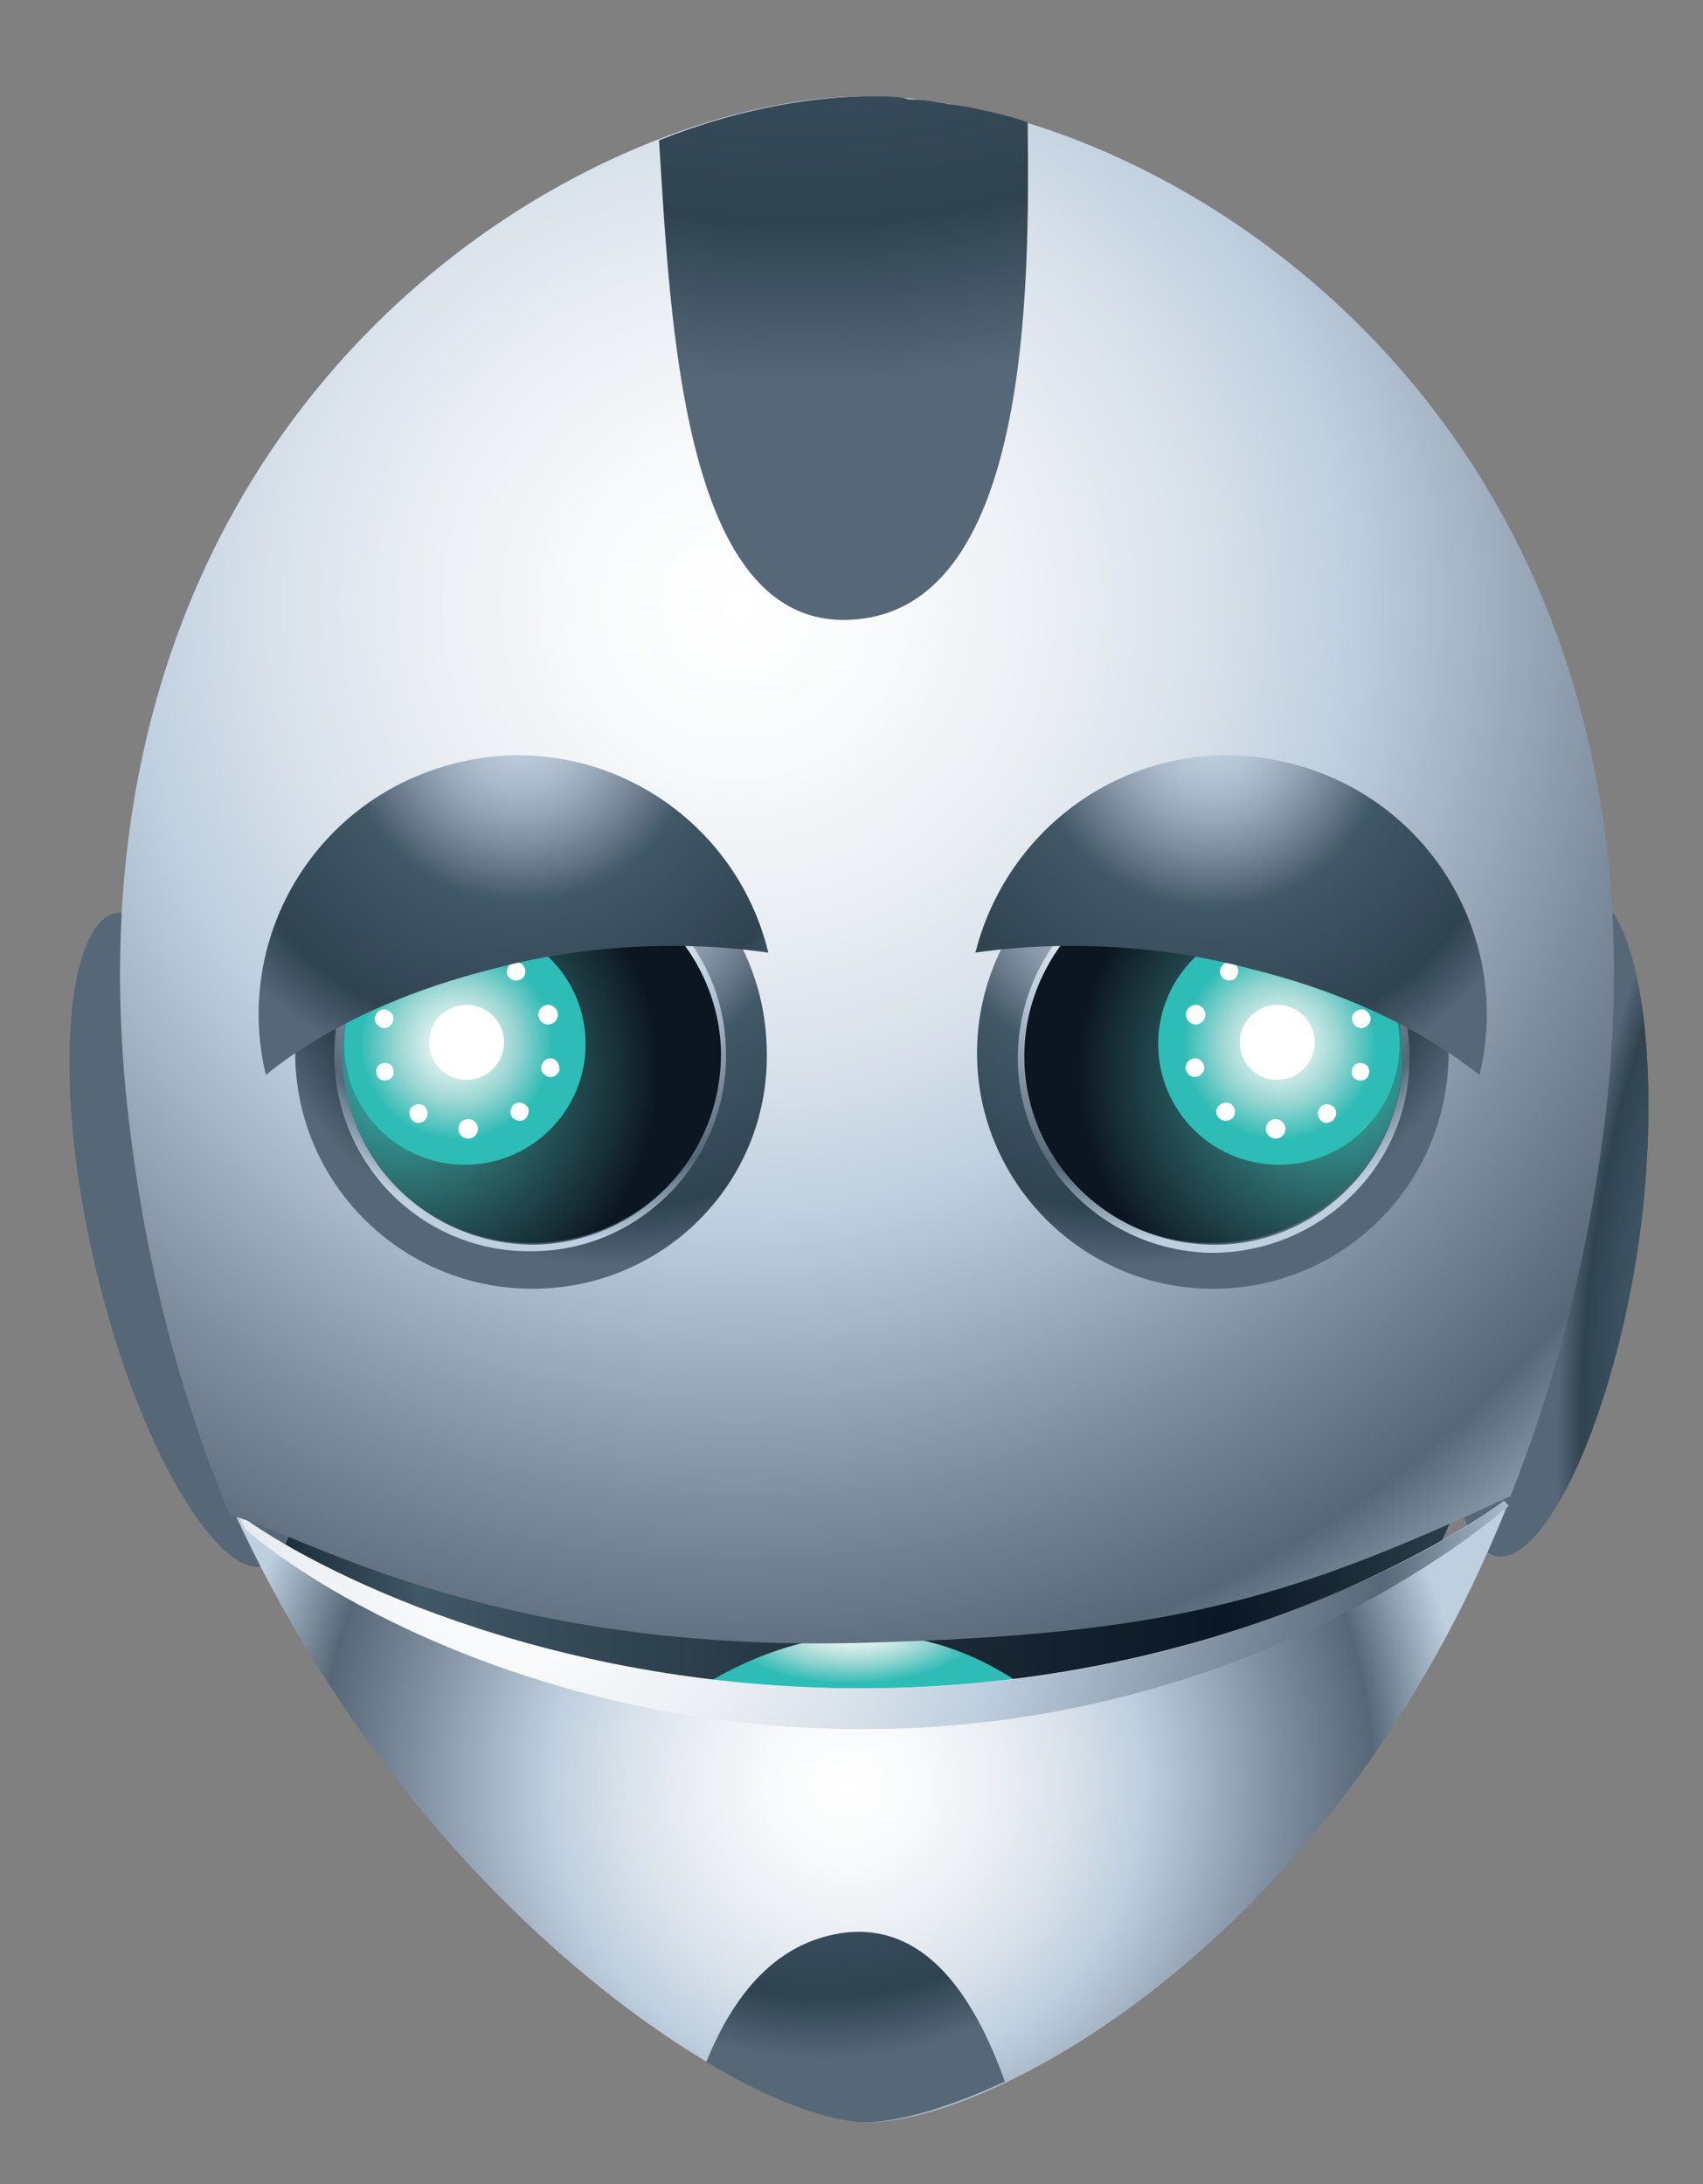 <?xml version="1.0" encoding="utf-8"?>
<!-- Generator: Adobe Illustrator 18.1.1, SVG Export Plug-In . SVG Version: 6.00 Build 0)  -->
<svg version="1.1" id="Layer_1" xmlns="http://www.w3.org/2000/svg" xmlns:xlink="http://www.w3.org/1999/xlink" x="0px" y="0px"
	 viewBox="0 0 104.4 133.9" enable-background="new 0 0 104.4 133.9" xml:space="preserve">
<rect x="0" y="0" width="104.4" height="133.9" fill="#808080" stroke="none"/>
<g>
	<linearGradient id="SVGID_1_" gradientUnits="userSpaceOnUse" x1="9.574" y1="67.372" x2="95.847" y2="67.372">
		<stop  offset="3.030300e-002" style="stop-color:#0E1E2B"/>
		<stop  offset="5.515461e-002" style="stop-color:#132330"/>
		<stop  offset="9.714055e-002" style="stop-color:#1F303D"/>
		<stop  offset="0.151" style="stop-color:#324654"/>
		<stop  offset="0.188" style="stop-color:#415867"/>
		<stop  offset="0.318" style="stop-color:#324653"/>
		<stop  offset="0.518" style="stop-color:#1E2E3A"/>
		<stop  offset="0.671" style="stop-color:#101F2B"/>
		<stop  offset="0.758" style="stop-color:#0A1825"/>
		<stop  offset="0.793" style="stop-color:#101E2B"/>
		<stop  offset="0.853" style="stop-color:#1C2C38"/>
		<stop  offset="0.93" style="stop-color:#2E414E"/>
		<stop  offset="1" style="stop-color:#415867"/>
	</linearGradient>
	<path fill="url(#SVGID_1_)" d="M52.9,7.2L52.9,7.2c-0.1,0-0.1,0-0.2,0c-0.1,0-0.1,0-0.2,0v0C35.4,7.5,4.9,26.5,10.2,68.8
		c5.3,42.1,33.2,58.3,42.4,58.7v0c0.1,0,0.1,0,0.2,0c0.1,0,0.1,0,0.2,0v0c9.2-0.4,37.1-16.6,42.4-58.7C100.5,26.5,70,7.5,52.9,7.2z"
		/>
	
		<radialGradient id="SVGID_2_" cx="46.752" cy="14723.585" r="12.193" gradientTransform="matrix(1.003 -2.700000e-002 3.110000e-002 0.418 -452.505 -6053.226)" gradientUnits="userSpaceOnUse">
		<stop  offset="6.060610e-003" style="stop-color:#FFFFFF"/>
		<stop  offset="7.911827e-002" style="stop-color:#F0F8F7"/>
		<stop  offset="0.213" style="stop-color:#CFEBE8"/>
		<stop  offset="0.392" style="stop-color:#99D6D3"/>
		<stop  offset="0.608" style="stop-color:#3BBEB8"/>
		<stop  offset="0.624" style="stop-color:#2EBDB6"/>
	</radialGradient>
	<path fill="url(#SVGID_2_)" d="M69.9,111c0,0-6.3-11-16.9-10.8c-10.6,0.3-17.6,10.1-17.6,10.1L69.9,111z"/>
	
		<radialGradient id="SVGID_3_" cx="-1036.324" cy="-37193.832" r="30.224" gradientTransform="matrix(-0.121 0.993 -0.3 -3.660000e-002 -11178.392 -253.646)" gradientUnits="userSpaceOnUse">
		<stop  offset="0" style="stop-color:#BECFDF"/>
		<stop  offset="8.263332e-002" style="stop-color:#B9CAD9"/>
		<stop  offset="0.165" style="stop-color:#ABBBCB"/>
		<stop  offset="0.246" style="stop-color:#96A6B6"/>
		<stop  offset="0.328" style="stop-color:#7D8C9C"/>
		<stop  offset="0.409" style="stop-color:#5F7080"/>
		<stop  offset="0.479" style="stop-color:#415867"/>
		<stop  offset="0.678" style="stop-color:#384D5C"/>
		<stop  offset="0.849" style="stop-color:#2F4350"/>
		<stop  offset="1" style="stop-color:#566778"/>
	</radialGradient>
	<path fill="url(#SVGID_3_)" d="M100.5,75.9c-1.6,11.2-5.8,19.9-8.7,19.5c-2.9-0.4-4.1-9.8-2.5-21c1.6-11.2,5.2-20,8.1-19.5
		C100.3,55.2,102,64.7,100.5,75.9z"/>
	<g>
		
			<radialGradient id="SVGID_4_" cx="-1036.324" cy="-37193.832" r="30.224" gradientTransform="matrix(-0.121 0.993 -0.3 -3.660000e-002 -11178.392 -253.646)" gradientUnits="userSpaceOnUse">
			<stop  offset="0" style="stop-color:#BECFDF"/>
			<stop  offset="8.263332e-002" style="stop-color:#B9CAD9"/>
			<stop  offset="0.165" style="stop-color:#ABBBCB"/>
			<stop  offset="0.246" style="stop-color:#96A6B6"/>
			<stop  offset="0.328" style="stop-color:#7D8C9C"/>
			<stop  offset="0.409" style="stop-color:#5F7080"/>
			<stop  offset="0.479" style="stop-color:#415867"/>
			<stop  offset="0.678" style="stop-color:#384D5C"/>
			<stop  offset="0.849" style="stop-color:#2F4350"/>
			<stop  offset="1" style="stop-color:#566778"/>
		</radialGradient>
		<path fill="url(#SVGID_4_)" d="M100.5,75.9c-1.6,11.2-5.8,19.9-8.7,19.5c-2.9-0.4-4.1-9.8-2.5-21c1.6-11.2,5.2-20,8.1-19.5
			C100.3,55.2,102,64.7,100.5,75.9z"/>
	</g>
	
		<radialGradient id="SVGID_5_" cx="-1669.036" cy="-49680.785" r="30.226" gradientTransform="matrix(0.206 0.979 0.295 -6.230000e-002 15033.629 -1381.698)" gradientUnits="userSpaceOnUse">
		<stop  offset="0" style="stop-color:#BECFDF"/>
		<stop  offset="8.263332e-002" style="stop-color:#B9CAD9"/>
		<stop  offset="0.165" style="stop-color:#ABBBCB"/>
		<stop  offset="0.246" style="stop-color:#96A6B6"/>
		<stop  offset="0.328" style="stop-color:#7D8C9C"/>
		<stop  offset="0.409" style="stop-color:#5F7080"/>
		<stop  offset="0.479" style="stop-color:#415867"/>
		<stop  offset="0.678" style="stop-color:#384D5C"/>
		<stop  offset="0.849" style="stop-color:#2F4350"/>
		<stop  offset="1" style="stop-color:#566778"/>
	</radialGradient>
	<path fill="url(#SVGID_5_)" d="M5.8,77.4c2.5,11,7.5,19.3,10.3,18.6c2.9-0.7,3.2-10.1,0.7-21.2c-2.5-11-6.9-19.4-9.8-18.8
		C4.1,56.8,3.2,66.4,5.8,77.4z"/>
	<g>
		
			<radialGradient id="SVGID_6_" cx="-1669.036" cy="-49680.785" r="30.226" gradientTransform="matrix(0.206 0.979 0.295 -6.230000e-002 15033.629 -1381.698)" gradientUnits="userSpaceOnUse">
			<stop  offset="0" style="stop-color:#BECFDF"/>
			<stop  offset="8.263332e-002" style="stop-color:#B9CAD9"/>
			<stop  offset="0.165" style="stop-color:#ABBBCB"/>
			<stop  offset="0.246" style="stop-color:#96A6B6"/>
			<stop  offset="0.328" style="stop-color:#7D8C9C"/>
			<stop  offset="0.409" style="stop-color:#5F7080"/>
			<stop  offset="0.479" style="stop-color:#415867"/>
			<stop  offset="0.678" style="stop-color:#384D5C"/>
			<stop  offset="0.849" style="stop-color:#2F4350"/>
			<stop  offset="1" style="stop-color:#566778"/>
		</radialGradient>
		<path fill="url(#SVGID_6_)" d="M5.8,77.4c2.5,11,7.5,19.3,10.3,18.6c2.9-0.7,3.2-10.1,0.7-21.2c-2.5-11-6.9-19.4-9.8-18.8
			C4.1,56.8,3.2,66.4,5.8,77.4z"/>
	</g>
	<radialGradient id="SVGID_7_" cx="51.895" cy="109.379" r="38.001" gradientUnits="userSpaceOnUse">
		<stop  offset="0" style="stop-color:#FFFFFF"/>
		<stop  offset="0.122" style="stop-color:#F8FAFB"/>
		<stop  offset="0.244" style="stop-color:#EBEFF4"/>
		<stop  offset="0.365" style="stop-color:#D8E1EA"/>
		<stop  offset="0.479" style="stop-color:#BECFDF"/>
		<stop  offset="0.553" style="stop-color:#AABACA"/>
		<stop  offset="0.701" style="stop-color:#7F8E9E"/>
		<stop  offset="0.849" style="stop-color:#566778"/>
		<stop  offset="1" style="stop-color:#BECFDF"/>
	</radialGradient>
	<path fill="url(#SVGID_7_)" d="M92.4,92.3L92.2,92c0,0-15,11.5-39.5,11.5c-19.7,0-33.9-7.4-38.3-10.7c11.1,24.1,31.1,37,38.6,37.3
		v0c0.1,0,0.1,0,0.2,0c0.1,0,0.1,0,0.2,0v0C61.1,129.9,81.7,119,92.4,92.3z"/>
	<radialGradient id="SVGID_8_" cx="32.306" cy="94.225" r="61.897" gradientUnits="userSpaceOnUse">
		<stop  offset="0" style="stop-color:#FFFFFF"/>
		<stop  offset="0.122" style="stop-color:#F8FAFB"/>
		<stop  offset="0.244" style="stop-color:#EBEFF4"/>
		<stop  offset="0.365" style="stop-color:#D8E1EA"/>
		<stop  offset="0.479" style="stop-color:#BECFDF"/>
		<stop  offset="0.553" style="stop-color:#AABACA"/>
		<stop  offset="0.701" style="stop-color:#7F8E9E"/>
		<stop  offset="0.849" style="stop-color:#566778"/>
		<stop  offset="1" style="stop-color:#BECFDF"/>
	</radialGradient>
	<path fill="url(#SVGID_8_)" d="M52.9,106c24.5,0,39.6-13.7,39.6-13.7L92.2,92c0,0-14.8,11.5-39.3,11.5c-19.7,0-33.9-7.4-38.3-10.7
		c0.1,0.3,0.3,0.6,0.4,0.9C19.8,97.9,33.8,106,52.9,106z"/>
	<radialGradient id="SVGID_9_" cx="45.201" cy="37.07" r="78.751" gradientUnits="userSpaceOnUse">
		<stop  offset="0" style="stop-color:#FFFFFF"/>
		<stop  offset="0.122" style="stop-color:#F8FAFB"/>
		<stop  offset="0.244" style="stop-color:#EBEFF4"/>
		<stop  offset="0.365" style="stop-color:#D8E1EA"/>
		<stop  offset="0.479" style="stop-color:#BECFDF"/>
		<stop  offset="0.553" style="stop-color:#AABACA"/>
		<stop  offset="0.701" style="stop-color:#7F8E9E"/>
		<stop  offset="0.849" style="stop-color:#566778"/>
		<stop  offset="1" style="stop-color:#BECFDF"/>
	</radialGradient>
	<path fill="url(#SVGID_9_)" d="M53.3,5.9L53.3,5.9c-0.1,0-0.1,0-0.2,0c-0.1,0-0.1,0-0.2,0v0C34.8,6.1,2.4,25.8,8,69.5
		c1.1,8.9,3.3,16.7,6.1,23.4c3.8,0.8,15.7,8.5,39,7.8c18.3-0.5,25.5-2.5,39.1-8.8c0.1-0.1,0.3-0.1,0.4-0.2
		c2.6-6.5,4.6-13.9,5.7-22.3C103.9,25.8,71.5,6.1,53.3,5.9z"/>
	<radialGradient id="SVGID_10_" cx="49.179" cy="-40.823" r="64.2" gradientUnits="userSpaceOnUse">
		<stop  offset="0" style="stop-color:#BECFDF"/>
		<stop  offset="8.263332e-002" style="stop-color:#B9CAD9"/>
		<stop  offset="0.165" style="stop-color:#ABBBCB"/>
		<stop  offset="0.246" style="stop-color:#96A6B6"/>
		<stop  offset="0.328" style="stop-color:#7D8C9C"/>
		<stop  offset="0.409" style="stop-color:#5F7080"/>
		<stop  offset="0.479" style="stop-color:#415867"/>
		<stop  offset="0.678" style="stop-color:#384D5C"/>
		<stop  offset="0.849" style="stop-color:#2F4350"/>
		<stop  offset="1" style="stop-color:#566778"/>
	</radialGradient>
	<path fill="url(#SVGID_10_)" d="M51.7,38C63.3,38,63.1,17.2,63,7.5c-0.8-0.3-1.7-0.5-2.5-0.7c0,0-0.1,0-0.1,0
		c-0.7-0.2-1.4-0.3-2.1-0.4c-0.2,0-0.4-0.1-0.6-0.1c-0.6-0.1-1.1-0.2-1.7-0.2c-0.2,0-0.4,0-0.6-0.1c-0.7-0.1-1.4-0.1-2.1-0.1v0
		c-0.1,0-0.1,0-0.2,0c-0.1,0-0.1,0-0.2,0v0c-3.7,0.1-8,0.9-12.5,2.7C41.1,19.5,41.8,38,51.7,38z"/>
	<radialGradient id="SVGID_11_" cx="50.393" cy="101.441" r="24.752" gradientUnits="userSpaceOnUse">
		<stop  offset="0" style="stop-color:#BECFDF"/>
		<stop  offset="8.263332e-002" style="stop-color:#B9CAD9"/>
		<stop  offset="0.165" style="stop-color:#ABBBCB"/>
		<stop  offset="0.246" style="stop-color:#96A6B6"/>
		<stop  offset="0.328" style="stop-color:#7D8C9C"/>
		<stop  offset="0.409" style="stop-color:#5F7080"/>
		<stop  offset="0.479" style="stop-color:#415867"/>
		<stop  offset="0.678" style="stop-color:#384D5C"/>
		<stop  offset="0.849" style="stop-color:#2F4350"/>
		<stop  offset="1" style="stop-color:#566778"/>
	</radialGradient>
	<path fill="url(#SVGID_11_)" d="M51.6,118.5c-4,0.6-6.6,3.7-8.3,7.9c4,2.4,7.4,3.6,9.6,3.7v0c0.1,0,0.1,0,0.2,0c0.1,0,0.1,0,0.2,0
		v0c2-0.1,4.9-0.9,8.3-2.5C59.6,122,56.5,117.8,51.6,118.5z"/>
	<g>
		<g>
			
				<radialGradient id="SVGID_12_" cx="76.204" cy="58.306" r="26.592" gradientTransform="matrix(1 2.540000e-002 -2.540000e-002 1 6.884 5.412)" gradientUnits="userSpaceOnUse">
				<stop  offset="0" style="stop-color:#2EBDB6"/>
				<stop  offset="8.765366e-002" style="stop-color:#33A19D"/>
				<stop  offset="0.271" style="stop-color:#2D6B6C"/>
				<stop  offset="0.532" style="stop-color:#14252E"/>
				<stop  offset="0.584" style="stop-color:#0B1622"/>
			</radialGradient>
			<circle fill="url(#SVGID_12_)" cx="74.2" cy="64.5" r="13.1"/>
			
				<radialGradient id="SVGID_13_" cx="62.962" cy="46.97" r="23.652" gradientTransform="matrix(1 2.540000e-002 -2.540000e-002 1 6.884 5.412)" gradientUnits="userSpaceOnUse">
				<stop  offset="0" style="stop-color:#BECFDF"/>
				<stop  offset="8.263332e-002" style="stop-color:#B9CAD9"/>
				<stop  offset="0.165" style="stop-color:#ABBBCB"/>
				<stop  offset="0.246" style="stop-color:#96A6B6"/>
				<stop  offset="0.328" style="stop-color:#7D8C9C"/>
				<stop  offset="0.409" style="stop-color:#5F7080"/>
				<stop  offset="0.479" style="stop-color:#415867"/>
				<stop  offset="0.678" style="stop-color:#384D5C"/>
				<stop  offset="0.849" style="stop-color:#2F4350"/>
				<stop  offset="1" style="stop-color:#566778"/>
			</radialGradient>
			<path fill="url(#SVGID_13_)" d="M74,79c-8-0.2-14.3-6.9-14.1-14.8c0.2-8,6.9-14.3,14.8-14.1c8,0.2,14.3,6.9,14.1,14.8
				C88.6,72.9,82,79.2,74,79z M74.6,52.8c-6.5-0.2-11.9,5-12,11.4c-0.2,6.5,5,11.9,11.4,12c6.5,0.2,11.9-5,12-11.4
				C86.2,58.4,81.1,53,74.6,52.8z"/>
			
				<radialGradient id="SVGID_14_" cx="73.008" cy="56.73" r="7.402" gradientTransform="matrix(1 2.540000e-002 -2.540000e-002 1 6.884 5.412)" gradientUnits="userSpaceOnUse">
				<stop  offset="0" style="stop-color:#FFFFFF"/>
				<stop  offset="9.311280e-002" style="stop-color:#F0F8F7"/>
				<stop  offset="0.264" style="stop-color:#CFEBE8"/>
				<stop  offset="0.492" style="stop-color:#99D6D3"/>
				<stop  offset="0.767" style="stop-color:#3BBEB8"/>
				<stop  offset="0.788" style="stop-color:#2EBDB6"/>
			</radialGradient>
			<circle fill="url(#SVGID_14_)" cx="78.4" cy="64" r="7.4"/>
			<g>
				<circle fill="#FFFFFF" cx="78.3" cy="63.9" r="2.3"/>
				<g>
					<circle fill="#FFFFFF" cx="78.5" cy="58.6" r="0.6"/>
					<path fill="#FFFFFF" d="M75.8,59.2c0.2,0.3,0.1,0.6-0.1,0.8c-0.3,0.2-0.6,0.1-0.8-0.1c-0.2-0.3-0.1-0.6,0.1-0.8
						C75.3,58.9,75.6,59,75.8,59.2z"/>
					<circle fill="#FFFFFF" cx="73.3" cy="62.2" r="0.6"/>
					<path fill="#FFFFFF" d="M73.1,64.9c0.3-0.1,0.6,0.1,0.7,0.4c0.1,0.3-0.1,0.6-0.4,0.7c-0.3,0.1-0.6-0.1-0.7-0.4
						C72.6,65.3,72.8,65,73.1,64.9z"/>
					<path fill="#FFFFFF" d="M74.7,67.8c0.2-0.2,0.5-0.3,0.8-0.1c0.2,0.2,0.3,0.5,0.1,0.8c-0.2,0.2-0.5,0.3-0.8,0.1
						C74.5,68.4,74.5,68,74.7,67.8z"/>
					<circle fill="#FFFFFF" cx="78.2" cy="69.2" r="0.6"/>
					<path fill="#FFFFFF" d="M80.9,68.6c-0.2-0.3-0.1-0.6,0.1-0.8c0.3-0.2,0.6-0.1,0.8,0.1c0.2,0.3,0.1,0.6-0.1,0.8
						C81.4,68.9,81.1,68.9,80.9,68.6z"/>
					<path fill="#FFFFFF" d="M83.2,66.2c-0.3-0.1-0.4-0.4-0.3-0.7c0.1-0.3,0.4-0.4,0.7-0.3c0.3,0.1,0.4,0.4,0.3,0.7
						C83.8,66.2,83.5,66.3,83.2,66.2z"/>
					<path fill="#FFFFFF" d="M83.6,63c-0.3,0.1-0.6-0.1-0.7-0.4c-0.1-0.3,0.1-0.6,0.4-0.7c0.3-0.1,0.6,0.1,0.7,0.4
						C84.1,62.6,83.9,62.9,83.6,63z"/>
					<path fill="#FFFFFF" d="M82,60.1c-0.2,0.2-0.5,0.3-0.8,0.1c-0.2-0.2-0.3-0.5-0.1-0.8c0.2-0.2,0.5-0.3,0.8-0.1
						C82.2,59.5,82.2,59.8,82,60.1z"/>
				</g>
			</g>
			
				<radialGradient id="SVGID_15_" cx="66.181" cy="48.809" r="20.127" gradientTransform="matrix(1 2.540000e-002 -2.540000e-002 1 6.884 5.412)" gradientUnits="userSpaceOnUse">
				<stop  offset="0" style="stop-color:#FFFFFF"/>
				<stop  offset="0.122" style="stop-color:#F8FAFB"/>
				<stop  offset="0.244" style="stop-color:#EBEFF4"/>
				<stop  offset="0.365" style="stop-color:#D8E1EA"/>
				<stop  offset="0.479" style="stop-color:#BECFDF"/>
				<stop  offset="0.553" style="stop-color:#AABACA"/>
				<stop  offset="0.701" style="stop-color:#7F8E9E"/>
				<stop  offset="0.849" style="stop-color:#566778"/>
				<stop  offset="1" style="stop-color:#BECFDF"/>
			</radialGradient>
			<path fill="url(#SVGID_15_)" d="M74.1,76.8c-6.6-0.2-11.9-5.7-11.7-12.3c0.2-6.6,5.7-11.9,12.3-11.7c6.6,0.2,11.9,5.7,11.7,12.3
				C86.3,71.7,80.7,76.9,74.1,76.8z M74.7,53.2C68.3,53,63,58.1,62.8,64.4c-0.2,6.4,4.9,11.7,11.3,11.9C80.5,76.5,85.8,71.4,86,65
				C86.1,58.6,81.1,53.3,74.7,53.2z"/>
		</g>
		
			<radialGradient id="SVGID_16_" cx="83.066" cy="265.687" r="22.605" gradientTransform="matrix(0.971 0.241 -0.241 0.971 57.621 -233.16)" gradientUnits="userSpaceOnUse">
			<stop  offset="0" style="stop-color:#BECFDF"/>
			<stop  offset="8.263332e-002" style="stop-color:#B9CAD9"/>
			<stop  offset="0.165" style="stop-color:#ABBBCB"/>
			<stop  offset="0.246" style="stop-color:#96A6B6"/>
			<stop  offset="0.328" style="stop-color:#7D8C9C"/>
			<stop  offset="0.409" style="stop-color:#5F7080"/>
			<stop  offset="0.479" style="stop-color:#415867"/>
			<stop  offset="0.678" style="stop-color:#384D5C"/>
			<stop  offset="0.849" style="stop-color:#2F4350"/>
			<stop  offset="1" style="stop-color:#566778"/>
		</radialGradient>
		<path fill="url(#SVGID_16_)" d="M90.7,65.9c2-8.3-2.9-16.7-11.2-19C71,44.5,62.3,49.5,59.9,58c0,0.1-0.1,0.3-0.1,0.4
			c3.3-0.5,9.8-0.9,16.9,1C84.4,61.3,88.8,64.4,90.7,65.9z"/>
	</g>
	<g>
		<g>
			
				<radialGradient id="SVGID_17_" cx="1811.136" cy="14.226" r="26.592" gradientTransform="matrix(-1 2.540000e-002 2.540000e-002 1 1835.599 5.412)" gradientUnits="userSpaceOnUse">
				<stop  offset="0" style="stop-color:#2EBDB6"/>
				<stop  offset="8.765366e-002" style="stop-color:#33A19D"/>
				<stop  offset="0.271" style="stop-color:#2D6B6C"/>
				<stop  offset="0.532" style="stop-color:#14252E"/>
				<stop  offset="0.584" style="stop-color:#0B1622"/>
			</radialGradient>
			<circle fill="url(#SVGID_17_)" cx="32.7" cy="64.5" r="13.1"/>
			
				<radialGradient id="SVGID_18_" cx="1797.894" cy="2.889" r="23.652" gradientTransform="matrix(-1 2.540000e-002 2.540000e-002 1 1835.599 5.412)" gradientUnits="userSpaceOnUse">
				<stop  offset="0" style="stop-color:#BECFDF"/>
				<stop  offset="8.263332e-002" style="stop-color:#B9CAD9"/>
				<stop  offset="0.165" style="stop-color:#ABBBCB"/>
				<stop  offset="0.246" style="stop-color:#96A6B6"/>
				<stop  offset="0.328" style="stop-color:#7D8C9C"/>
				<stop  offset="0.409" style="stop-color:#5F7080"/>
				<stop  offset="0.479" style="stop-color:#415867"/>
				<stop  offset="0.678" style="stop-color:#384D5C"/>
				<stop  offset="0.849" style="stop-color:#2F4350"/>
				<stop  offset="1" style="stop-color:#566778"/>
			</radialGradient>
			<path fill="url(#SVGID_18_)" d="M18.1,64.9c-0.2-8,6.1-14.6,14.1-14.8c8-0.2,14.6,6.1,14.8,14.1C47.3,72.2,41,78.8,33,79
				C25,79.2,18.3,72.9,18.1,64.9z M20.9,64.8c0.2,6.5,5.6,11.6,12,11.4c6.5-0.2,11.6-5.6,11.4-12c-0.2-6.5-5.6-11.6-12-11.4
				C25.8,53,20.7,58.4,20.9,64.8z"/>
			
				<radialGradient id="SVGID_19_" cx="1807.94" cy="12.65" r="7.402" gradientTransform="matrix(-1 2.540000e-002 2.540000e-002 1 1835.599 5.412)" gradientUnits="userSpaceOnUse">
				<stop  offset="0" style="stop-color:#FFFFFF"/>
				<stop  offset="9.311280e-002" style="stop-color:#F0F8F7"/>
				<stop  offset="0.264" style="stop-color:#CFEBE8"/>
				<stop  offset="0.492" style="stop-color:#99D6D3"/>
				<stop  offset="0.767" style="stop-color:#3BBEB8"/>
				<stop  offset="0.788" style="stop-color:#2EBDB6"/>
			</radialGradient>
			<circle fill="url(#SVGID_19_)" cx="28.5" cy="64" r="7.4"/>
			<g>
				<circle fill="#FFFFFF" cx="28.6" cy="63.9" r="2.3"/>
				<g>
					<circle fill="#FFFFFF" cx="28.5" cy="58.6" r="0.6"/>
					<path fill="#FFFFFF" d="M31.2,59.2C31,59.5,31,59.8,31.3,60c0.3,0.2,0.6,0.1,0.8-0.1c0.2-0.3,0.1-0.6-0.1-0.8
						C31.7,58.9,31.3,59,31.2,59.2z"/>
					<circle fill="#FFFFFF" cx="33.6" cy="62.2" r="0.6"/>
					<path fill="#FFFFFF" d="M33.9,64.9c-0.3-0.1-0.6,0.1-0.7,0.4c-0.1,0.3,0.1,0.6,0.4,0.7c0.3,0.1,0.6-0.1,0.7-0.4
						C34.3,65.3,34.2,65,33.9,64.9z"/>
					<path fill="#FFFFFF" d="M32.3,67.8c-0.2-0.2-0.5-0.3-0.8-0.1c-0.2,0.2-0.3,0.5-0.1,0.8c0.2,0.2,0.5,0.3,0.8,0.1
						C32.4,68.4,32.5,68,32.3,67.8z"/>
					<circle fill="#FFFFFF" cx="28.7" cy="69.2" r="0.6"/>
					<path fill="#FFFFFF" d="M26.1,68.6c0.2-0.3,0.1-0.6-0.1-0.8c-0.3-0.2-0.6-0.1-0.8,0.1c-0.2,0.3-0.1,0.6,0.1,0.8
						C25.5,68.9,25.9,68.9,26.1,68.6z"/>
					<path fill="#FFFFFF" d="M23.8,66.2c0.3-0.1,0.4-0.4,0.3-0.7c-0.1-0.3-0.4-0.4-0.7-0.3c-0.3,0.1-0.4,0.4-0.3,0.7
						C23.2,66.2,23.5,66.3,23.8,66.2z"/>
					<path fill="#FFFFFF" d="M23.4,63c0.3,0.1,0.6-0.1,0.7-0.4c0.1-0.3-0.1-0.6-0.4-0.7c-0.3-0.1-0.6,0.1-0.7,0.4
						C22.9,62.6,23.1,62.9,23.4,63z"/>
					<path fill="#FFFFFF" d="M24.9,60.1c0.2,0.2,0.5,0.3,0.8,0.1c0.2-0.2,0.3-0.5,0.1-0.8c-0.2-0.2-0.5-0.3-0.8-0.1
						C24.8,59.5,24.8,59.8,24.9,60.1z"/>
				</g>
			</g>
			
				<radialGradient id="SVGID_20_" cx="1801.112" cy="4.728" r="20.127" gradientTransform="matrix(-1 2.540000e-002 2.540000e-002 1 1835.599 5.412)" gradientUnits="userSpaceOnUse">
				<stop  offset="0" style="stop-color:#FFFFFF"/>
				<stop  offset="0.122" style="stop-color:#F8FAFB"/>
				<stop  offset="0.244" style="stop-color:#EBEFF4"/>
				<stop  offset="0.365" style="stop-color:#D8E1EA"/>
				<stop  offset="0.479" style="stop-color:#BECFDF"/>
				<stop  offset="0.553" style="stop-color:#AABACA"/>
				<stop  offset="0.701" style="stop-color:#7F8E9E"/>
				<stop  offset="0.849" style="stop-color:#566778"/>
				<stop  offset="1" style="stop-color:#BECFDF"/>
			</radialGradient>
			<path fill="url(#SVGID_20_)" d="M20.5,65c-0.2-6.6,5.1-12.2,11.7-12.3c6.6-0.2,12.2,5.1,12.3,11.7c0.2,6.6-5.1,12.2-11.7,12.3
				C26.2,76.9,20.7,71.7,20.5,65z M21,65c0.2,6.4,5.5,11.4,11.9,11.3c6.4-0.2,11.4-5.5,11.3-11.9C44,58.1,38.7,53,32.3,53.2
				C25.9,53.3,20.8,58.6,21,65z"/>
		</g>
		
			<radialGradient id="SVGID_21_" cx="1767.4" cy="-152.75" r="22.605" gradientTransform="matrix(-0.971 0.241 0.241 0.971 1784.862 -233.16)" gradientUnits="userSpaceOnUse">
			<stop  offset="0" style="stop-color:#BECFDF"/>
			<stop  offset="8.263332e-002" style="stop-color:#B9CAD9"/>
			<stop  offset="0.165" style="stop-color:#ABBBCB"/>
			<stop  offset="0.246" style="stop-color:#96A6B6"/>
			<stop  offset="0.328" style="stop-color:#7D8C9C"/>
			<stop  offset="0.409" style="stop-color:#5F7080"/>
			<stop  offset="0.479" style="stop-color:#415867"/>
			<stop  offset="0.678" style="stop-color:#384D5C"/>
			<stop  offset="0.849" style="stop-color:#2F4350"/>
			<stop  offset="1" style="stop-color:#566778"/>
		</radialGradient>
		<path fill="url(#SVGID_21_)" d="M16.3,65.9c-2-8.3,2.9-16.7,11.2-19C35.9,44.5,44.7,49.5,47,58c0,0.1,0.1,0.3,0.1,0.4
			c-3.3-0.5-9.8-0.9-16.9,1C22.6,61.3,18.1,64.4,16.3,65.9z"/>
	</g>
</g>
</svg>
